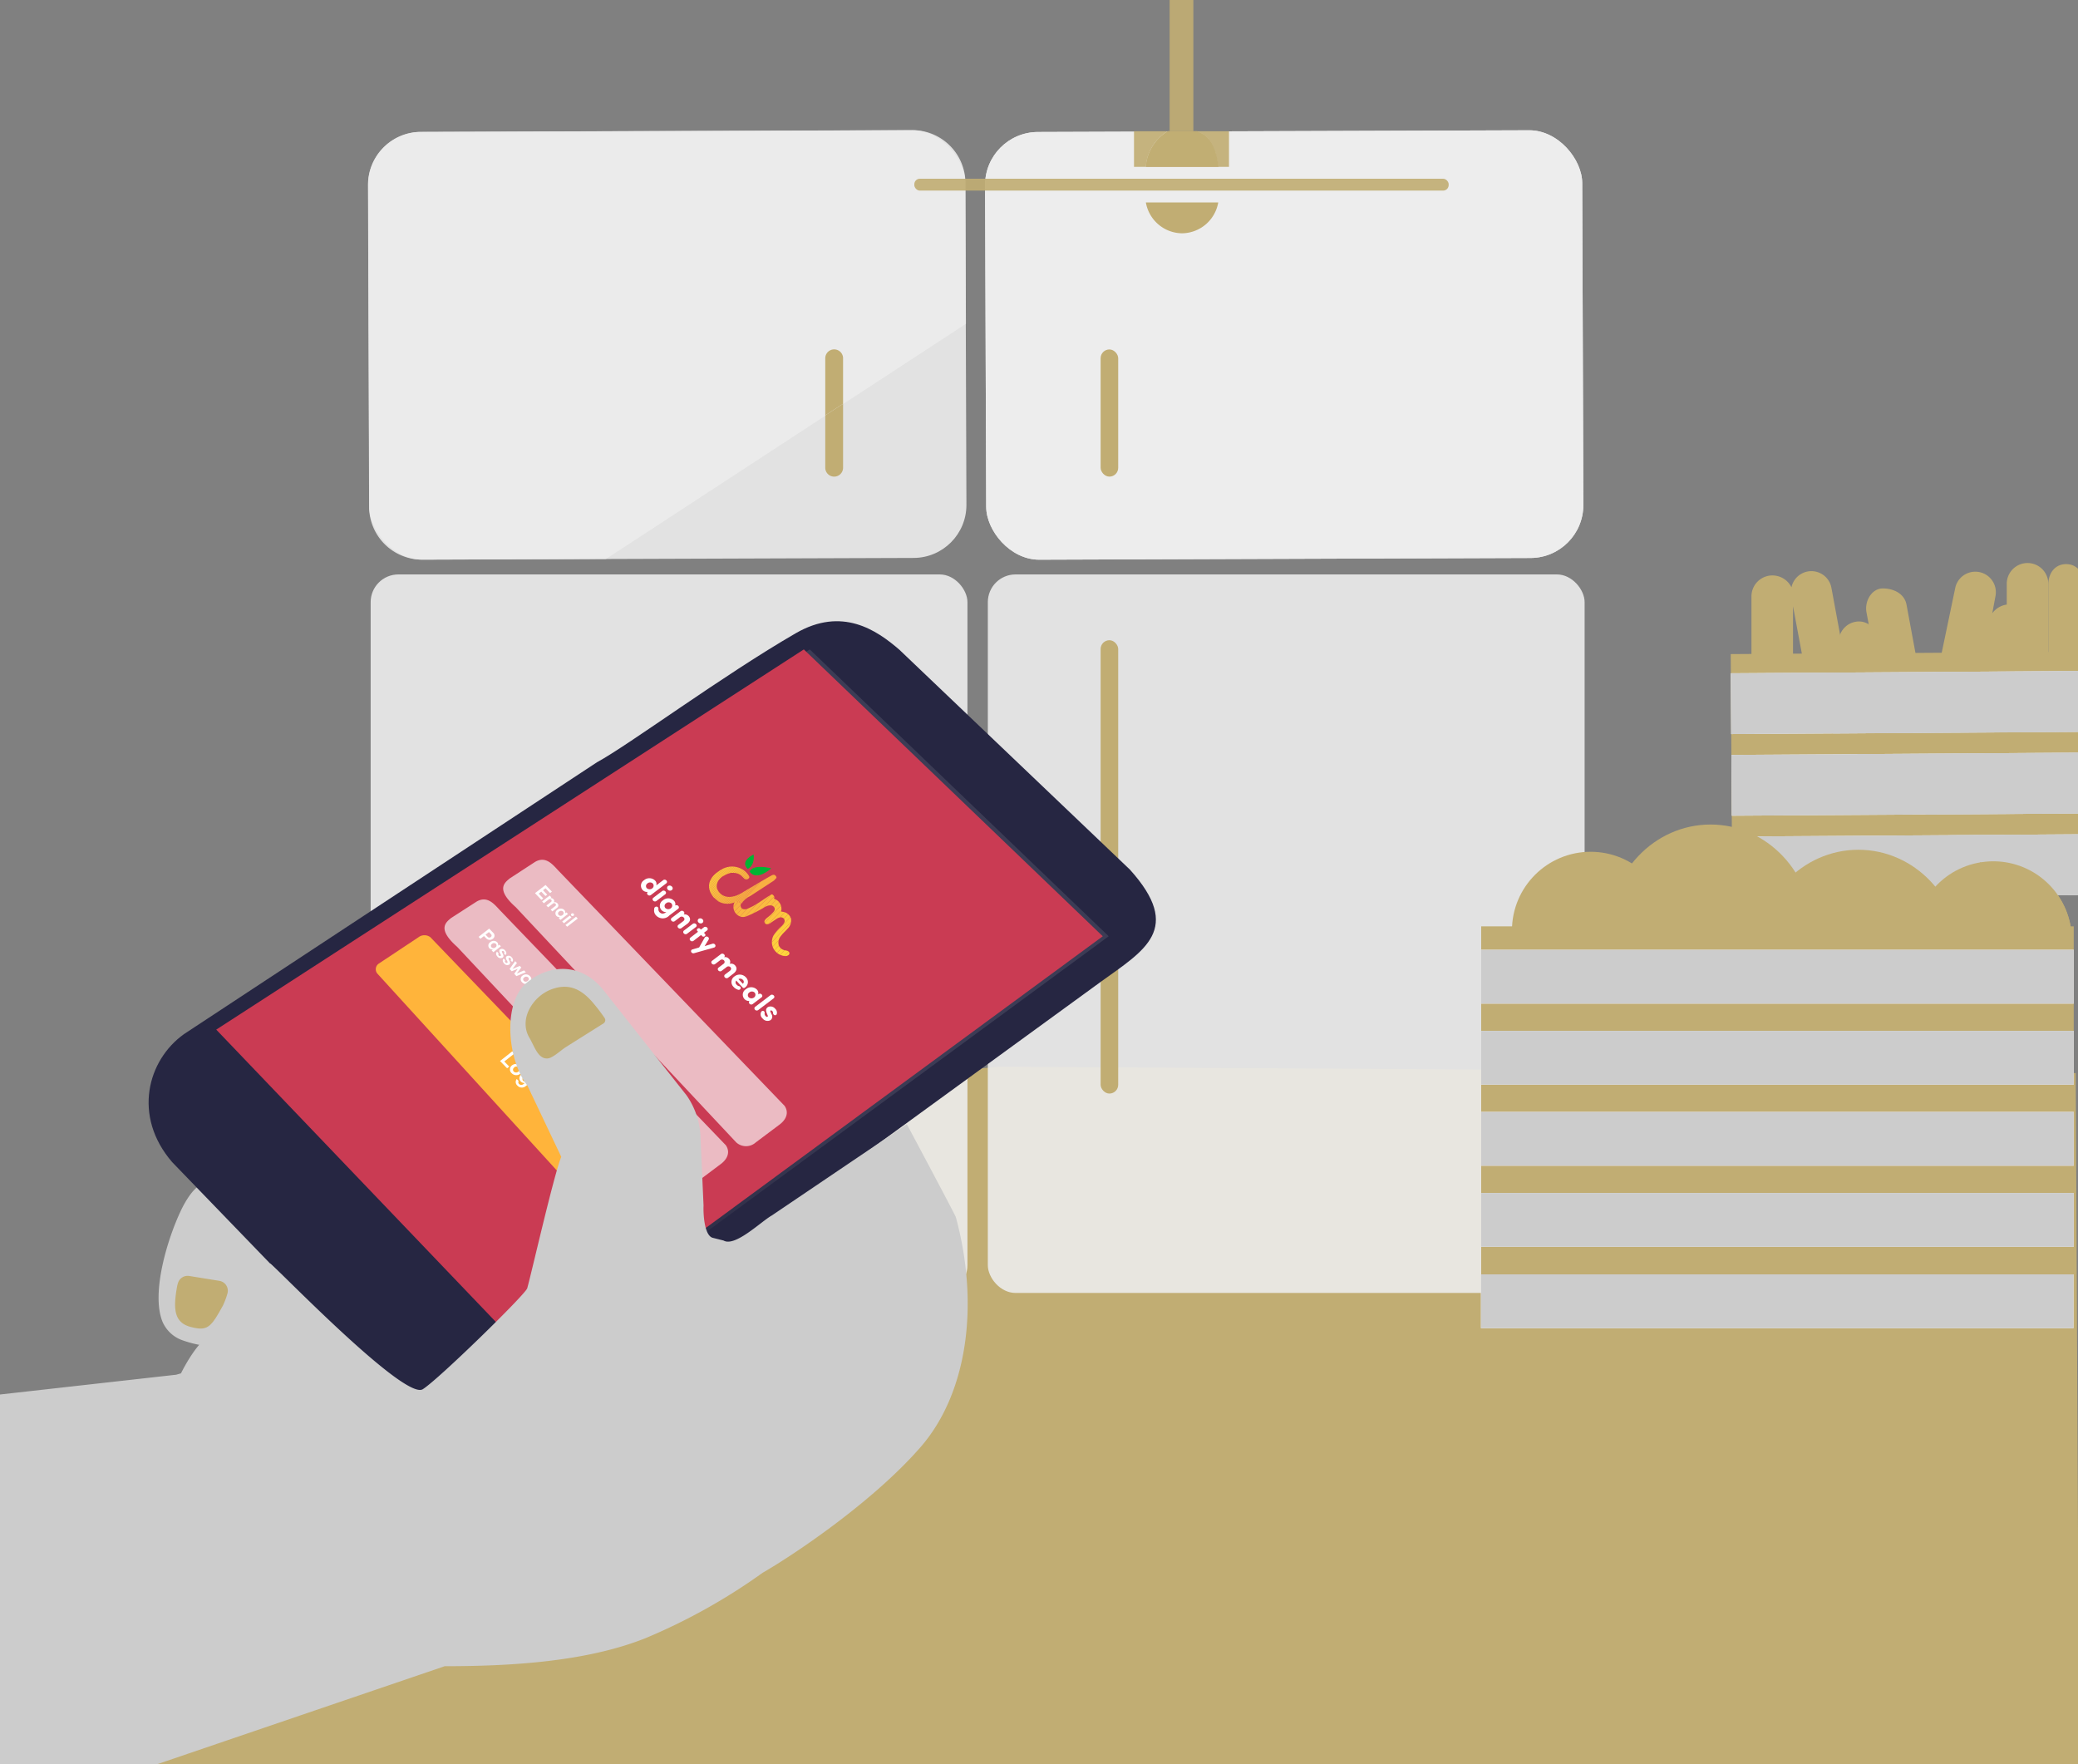 <svg id="Layer_1" data-name="Layer 1" xmlns="http://www.w3.org/2000/svg" xmlns:xlink="http://www.w3.org/1999/xlink" viewBox="0 0 350 297.1"><rect x="0" y="0" width="350" height="297.1" fill="#808080" stroke="none"/><defs><style>.cls-1{fill:none;}.cls-118,.cls-2{fill:#c1ad73;}.cls-3{fill:#ececec;}.cls-118,.cls-3,.cls-4{opacity:0.9;}.cls-125,.cls-4,.cls-6{fill:#fff;}.cls-5{fill:#ccc;}.cls-117,.cls-121,.cls-6{isolation:isolate;}.cls-7{fill:#00b533;}.cls-8{clip-path:url(#clip-path);}.cls-9{fill:#f8af42;}.cls-10{fill:#f8b042;}.cls-11{fill:#f8b142;}.cls-12{fill:#f8b242;}.cls-13{fill:#f9b341;}.cls-14{fill:#f9b441;}.cls-15{fill:#f9b541;}.cls-16{fill:#f9b641;}.cls-17{fill:#f9b741;}.cls-18{fill:#f9b841;}.cls-19{fill:#f9b941;}.cls-20{fill:#faba40;}.cls-21{fill:#fabb40;}.cls-22{fill:#fabc40;}.cls-23{fill:#fabd40;}.cls-24{fill:#fabe40;}.cls-25{fill:#fabf40;}.cls-26{fill:#fac040;}.cls-27{fill:#fbc13f;}.cls-28{fill:#fbc23f;}.cls-29{fill:#fbc33f;}.cls-30{fill:#fbc53f;}.cls-31{fill:#fbc63f;}.cls-32{fill:#fbc73f;}.cls-33{fill:#fcc83e;}.cls-34{fill:#fcc93e;}.cls-35{fill:#fcca3e;}.cls-36{fill:#fccb3e;}.cls-37{fill:#fccc3e;}.cls-38{fill:#fccd3e;}.cls-39{fill:#fcce3e;}.cls-40{fill:#fdcf3d;}.cls-41{fill:#fdd03d;}.cls-42{fill:#fdd13d;}.cls-43{fill:#fdd23d;}.cls-44{fill:#fdd33d;}.cls-45{fill:#fdd43d;}.cls-46{fill:#fdd53d;}.cls-47{fill:#fed63c;}.cls-48{fill:#fed73c;}.cls-49{fill:#fed83c;}.cls-50{clip-path:url(#clip-path-2);}.cls-51{fill:#f8ab17;}.cls-52{fill:#f8ac17;}.cls-53{fill:#f8ad17;}.cls-54{fill:#f8ae17;}.cls-55{fill:#f8af18;}.cls-56{fill:#f8b018;}.cls-57{fill:#f8b118;}.cls-58{fill:#f8b218;}.cls-59{fill:#f8b318;}.cls-60{fill:#f8b418;}.cls-61{fill:#f8b519;}.cls-62{fill:#f8b619;}.cls-63{fill:#f8b719;}.cls-64{fill:#f8b819;}.cls-65{fill:#f8b919;}.cls-66{fill:#f8ba19;}.cls-67{fill:#f8bb1a;}.cls-68{fill:#f8bc1a;}.cls-69{fill:#f8bd1a;}.cls-70{fill:#f8be1a;}.cls-71{fill:#f8bf1a;}.cls-72{fill:#f8c01a;}.cls-73{fill:#f8c11a;}.cls-74{fill:#f8c21b;}.cls-75{fill:#f8c31b;}.cls-76{fill:#f8c41b;}.cls-77{fill:#f8c51b;}.cls-78{fill:#f8c61b;}.cls-79{fill:#f8c71b;}.cls-80{fill:#f8c81c;}.cls-81{fill:#f8c91c;}.cls-82{fill:#f8ca1c;}.cls-83{fill:#f9cc1c;}.cls-84{fill:#f9cd1c;}.cls-85{fill:#f9ce1c;}.cls-86{fill:#f9cf1d;}.cls-87{fill:#f9d01d;}.cls-88{fill:#f9d11d;}.cls-89{fill:#f9d21d;}.cls-90{fill:#f9d31d;}.cls-91{fill:#f9d41d;}.cls-92{fill:#f9d51e;}.cls-93{fill:#f9d61e;}.cls-94{fill:#f9d71e;}.cls-95{fill:#f9d81e;}.cls-96{fill:#f9d91e;}.cls-97{fill:#f9da1e;}.cls-98{fill:#f9db1e;}.cls-99{fill:#f9dc1f;}.cls-100{fill:#f9dd1f;}.cls-101{fill:#f9de1f;}.cls-102{fill:#f9df1f;}.cls-103{fill:#f9e01f;}.cls-104{fill:#f9e11f;}.cls-105{fill:#f9e220;}.cls-106{fill:#f9e320;}.cls-107{fill:#f9e420;}.cls-108{fill:#f9e520;}.cls-109{fill:#f9e620;}.cls-110{fill:#f9e720;}.cls-111{fill:#f9e821;}.cls-112{fill:#f9e921;}.cls-113{fill:#f9ea21;}.cls-114{fill:#f9eb21;}.cls-115{clip-path:url(#clip-path-3);}.cls-116{fill:#fed93c;}.cls-117{opacity:0.1;fill:url(#linear-gradient);}.cls-119{fill:#d8cbad;}.cls-120{fill:#262642;}.cls-121{opacity:0.1;fill:url(#linear-gradient-2);}.cls-122{fill:#ca3b53;}.cls-123{fill:#ebbbc3;}.cls-124{fill:#ffb43b;}.cls-126{clip-path:url(#clip-path-4);}.cls-127{clip-path:url(#clip-path-5);}.cls-128{clip-path:url(#clip-path-6);}</style><clipPath id="clip-path"><path class="cls-1" d="M123.86,151.75a.13.13,0,0,1,.2-.08l.57.24c.19.08.24.12.22.23a3.54,3.54,0,0,1,1.55-1.36l4.22-2.75a.4.4,0,0,0,.05-.61c-.23-.28-.4-.21-.63-.13s-4.8,2.81-4.8,2.81-2.66,1.93-4.18,0a2.63,2.63,0,0,1-.32-.65,1.9,1.9,0,0,1,0-.63,2.14,2.14,0,0,1,1.07-1.38,4.21,4.21,0,0,1,1.28-.54,2.35,2.35,0,0,1,.42,0,2.1,2.1,0,0,1,1.28.4,6.35,6.35,0,0,1,.5.49.5.5,0,0,0,.61.17.42.42,0,0,0,.31-.33c0-.27-.52-.82-.64-.93a3.43,3.43,0,0,0-4.05-.36c-.2.11-3.84,2-1.05,5a3.12,3.12,0,0,0,3.38.47Z"/></clipPath><clipPath id="clip-path-2"><path class="cls-1" d="M124.8,152.63a.78.78,0,0,1,0-.2A.61.61,0,0,0,124.8,152.63Z"/></clipPath><clipPath id="clip-path-3"><path class="cls-1" d="M132.51,160l-.42-.08a1.33,1.33,0,0,1-.9-.75,1.68,1.68,0,0,1,.3-1.6c.33-.46.79-.83,1.16-1.26a1.93,1.93,0,0,0,.57-1.75,1.67,1.67,0,0,0-1.46-1.11c-.08,0-.17,0-.18-.1a1.79,1.79,0,0,0-1.21-2.1s0-.07.05-.17a.29.29,0,0,0,0-.15.79.79,0,0,0-.31-.38.18.18,0,0,0-.19,0c-.79.44-1.81,1.19-2.32,1.5a12.84,12.84,0,0,1-1.55.89,1.14,1.14,0,0,1-.89.09.61.61,0,0,1-.36-.67c0-.11.08-.24,0-.34a.34.34,0,0,0-.15-.1l-.57-.24a.23.23,0,0,0-.14,0,.2.2,0,0,0-.12.12,1.72,1.72,0,0,0,1.2,2.57,1.79,1.79,0,0,0,.63-.06,19.81,19.81,0,0,0,3.3-1.67c.45-.22,1.22-.43,1.53.15.16.31,0,.6-.24.83a5.42,5.42,0,0,1-.85.78c-.29.21-.91.72-.4,1.11a.39.39,0,0,0,.2.08,1.05,1.05,0,0,0,.72-.27c.29-.2.58-.41.88-.6a1.78,1.78,0,0,1,.61-.28.74.74,0,0,1,.64.16.64.64,0,0,1,.13.67,1.65,1.65,0,0,1-.41.58,7.06,7.06,0,0,0-1.45,1.68,2.4,2.4,0,0,0,0,2.14,2.43,2.43,0,0,0,1.83,1.27.9.9,0,0,0,.74-.17.4.4,0,0,0,.11-.43A.62.62,0,0,0,132.51,160Z"/></clipPath><linearGradient id="linear-gradient" x1="47.96" y1="206.69" x2="60.03" y2="206.69" gradientTransform="translate(259.65 148.9) rotate(88.94)" gradientUnits="userSpaceOnUse"><stop offset="0" stop-color="#c69c6d"/><stop offset="0.11" stop-color="#c0976a"/><stop offset="0.26" stop-color="#af8a61"/><stop offset="0.42" stop-color="#947451"/><stop offset="0.6" stop-color="#6d563c"/><stop offset="0.8" stop-color="#3c2f21"/><stop offset="1"/></linearGradient><linearGradient id="linear-gradient-2" x1="135.45" y1="149.37" x2="75.03" y2="192.91" gradientUnits="userSpaceOnUse"><stop offset="0" stop-color="#fff"/><stop offset="0.09" stop-color="#f9f9f9"/><stop offset="0.22" stop-color="#e8e8e8"/><stop offset="0.36" stop-color="#cdcdcd"/><stop offset="0.52" stop-color="#a6a6a6"/><stop offset="0.68" stop-color="#757575"/><stop offset="0.85" stop-color="#393939"/><stop offset="1"/></linearGradient><clipPath id="clip-path-4"><path class="cls-1" d="M123.86,151.85a.13.13,0,0,1,.2-.08l.57.24c.19.08.24.12.22.23a3.54,3.54,0,0,1,1.55-1.36l4.22-2.75a.4.4,0,0,0,.05-.61c-.23-.28-.4-.21-.63-.13s-4.8,2.81-4.8,2.81-2.66,1.93-4.18,0a2.63,2.63,0,0,1-.32-.65,1.9,1.9,0,0,1,0-.63,2.14,2.14,0,0,1,1.07-1.38,4.21,4.21,0,0,1,1.28-.54,2.35,2.35,0,0,1,.42,0,2.1,2.1,0,0,1,1.28.4,6.35,6.35,0,0,1,.5.49.5.5,0,0,0,.61.17.42.42,0,0,0,.31-.33c0-.27-.52-.82-.64-.93a3.43,3.43,0,0,0-4.05-.36c-.2.11-3.84,2-1.05,5a3.12,3.12,0,0,0,3.38.47Z"/></clipPath><clipPath id="clip-path-5"><path class="cls-1" d="M124.8,152.72a.78.78,0,0,1,0-.2A.61.61,0,0,0,124.8,152.72Z"/></clipPath><clipPath id="clip-path-6"><path class="cls-1" d="M132.51,160.1l-.42-.08a1.33,1.33,0,0,1-.9-.75,1.68,1.68,0,0,1,.3-1.6c.33-.46.79-.83,1.16-1.26a1.93,1.93,0,0,0,.57-1.75,1.67,1.67,0,0,0-1.46-1.11c-.08,0-.17,0-.18-.1a1.79,1.79,0,0,0-1.21-2.1s0-.07.05-.17a.29.29,0,0,0,0-.15.79.79,0,0,0-.31-.38.18.18,0,0,0-.19,0c-.79.44-1.81,1.19-2.32,1.5A12.84,12.84,0,0,1,126,153a1.14,1.14,0,0,1-.89.09.61.61,0,0,1-.36-.67c0-.11.08-.24,0-.34a.34.34,0,0,0-.15-.1l-.57-.24a.23.23,0,0,0-.14,0,.2.2,0,0,0-.12.12,1.72,1.72,0,0,0,1.2,2.57,1.79,1.79,0,0,0,.63-.06,19.81,19.81,0,0,0,3.3-1.67c.45-.22,1.22-.43,1.53.15.16.31,0,.6-.24.83a5.42,5.42,0,0,1-.85.78c-.29.21-.91.72-.4,1.11a.39.39,0,0,0,.2.08,1.05,1.05,0,0,0,.72-.27c.29-.2.58-.41.88-.6a1.78,1.78,0,0,1,.61-.28.74.74,0,0,1,.64.16.64.64,0,0,1,.13.67,1.65,1.65,0,0,1-.41.58,7.06,7.06,0,0,0-1.45,1.68,2.4,2.4,0,0,0,0,2.14,2.43,2.43,0,0,0,1.83,1.27.9.9,0,0,0,.74-.17.4.4,0,0,0,.11-.43A.62.62,0,0,0,132.51,160.1Z"/></clipPath></defs><title>DMArtboard 1 copy 5</title><polygon class="cls-2" points="168.35 179.64 349.62 180.72 350.21 301 -5.94 299.78 79.73 187.7 168.35 179.64"/><rect class="cls-3" x="62.43" y="96.74" width="100.52" height="121.01" rx="4.67" ry="4.67"/><path class="cls-2" d="M348,95c-1.89,0-3,1.54-3,3.43v27.94c0,1.89,1.11,3.43,3,3.43s3-1.54,3-3.43V98.44C351,96.55,349.89,95,348,95Z"/><path class="cls-2" d="M341.5,94.82a3.5,3.5,0,0,0-3.5,3.43v3.57a3.59,3.59,0,0,0-2.44,1.47l.56-3a3.46,3.46,0,0,0-6.77-1.4l-4.65,22.28-3.58-19.32c-.34-1.86-2.15-2.75-4-2.75h0c-1.86,0-3.09,2.14-2.75,4l5.09,27.47a3.42,3.42,0,0,0,6.77-.29l.07,0a3.44,3.44,0,0,0,3.54-1.45l-.62,3a3.44,3.44,0,0,0,2.66,4.06,3.58,3.58,0,0,0,4.19-2.66l1.93-8.63v1.57a3.5,3.5,0,0,0,7,0V98.25A3.5,3.5,0,0,0,341.5,94.82Z"/><path class="cls-2" d="M308.47,99a3.43,3.43,0,0,0-6.73-.09,3.58,3.58,0,0,0-3.21-2,3.53,3.53,0,0,0-3.53,3.43v27.94a3.5,3.5,0,0,0,7,0V102.1l4.78,25.64a3.44,3.44,0,0,0,6.77-1.25Z"/><rect class="cls-2" x="309.7" y="104.66" width="6.86" height="34.8" rx="3.43" ry="3.43"/><rect class="cls-2" x="291.63" y="109.98" width="59" height="40.07" transform="translate(643.1 257.94) rotate(179.63)"/><rect class="cls-4" x="291.56" y="113.21" width="59" height="10.24" transform="translate(642.87 234.57) rotate(179.63)"/><rect class="cls-4" x="291.64" y="126.95" width="59" height="10.24" transform="translate(643.14 262.06) rotate(179.63)"/><rect class="cls-4" x="291.73" y="140.7" width="59" height="10.24" transform="translate(643.4 289.56) rotate(179.63)"/><rect class="cls-5" x="291.56" y="113.21" width="59" height="10.24" transform="translate(642.87 234.57) rotate(179.63)"/><rect class="cls-5" x="291.64" y="126.95" width="59" height="10.24" transform="translate(643.14 262.06) rotate(179.63)"/><rect class="cls-5" x="291.73" y="140.7" width="59" height="10.24" transform="translate(643.4 289.56) rotate(179.63)"/><rect class="cls-3" x="62.11" y="22.07" width="100.58" height="72.03" rx="8.92" ry="8.92" transform="translate(-0.21 0.4) rotate(-0.2)"/><rect class="cls-4" x="166.02" y="22.07" width="100.58" height="72.03" rx="8.92" ry="8.92" transform="translate(-0.21 0.77) rotate(-0.2)"/><rect class="cls-3" x="166.02" y="22.07" width="100.58" height="72.03" rx="8.92" ry="8.92" transform="translate(-0.21 0.77) rotate(-0.2)"/><rect class="cls-2" x="185.38" y="58.85" width="2.96" height="21.42" rx="1.48" ry="1.48"/><rect class="cls-3" x="166.38" y="96.74" width="100.52" height="121.01" rx="4.67" ry="4.67"/><rect class="cls-2" x="185.38" y="107.82" width="2.96" height="76.35" rx="1.48" ry="1.48"/><circle class="cls-2" cx="303.88" cy="160.33" r="13.26"/><circle class="cls-2" cx="335.71" cy="158.32" r="13.26"/><ellipse class="cls-2" cx="288.11" cy="156.94" rx="17.18" ry="18.08"/><ellipse class="cls-2" cx="313.01" cy="161.19" rx="17.18" ry="18.08"/><circle class="cls-2" cx="267.92" cy="156.71" r="13.26"/><ellipse class="cls-6" cx="53.99" cy="206.69" rx="5.57" ry="6.04" transform="translate(-153.66 256.86) rotate(-88.94)"/><path class="cls-7" d="M125.94,146.23s1.19-.4,1-2.42C126.91,143.81,124.55,144.93,125.94,146.23Z"/><path class="cls-7" d="M126.27,146.72c1.21,1.66,3.63-.58,3.63-.58-3-.71-3.57.34-3.64.53Z"/><g class="cls-8"><polygon class="cls-9" points="123.28 153.66 129.79 146.54 130.97 147.55 124.33 154.56 123.28 153.66"/><polygon class="cls-9" points="123.13 153.54 129.65 146.42 129.79 146.54 123.28 153.66 123.13 153.54"/><polygon class="cls-10" points="122.99 153.41 129.5 146.29 129.65 146.42 123.13 153.54 122.99 153.41"/><polygon class="cls-11" points="122.84 153.29 129.35 146.17 129.5 146.29 122.99 153.41 122.84 153.29"/><polygon class="cls-12" points="122.69 153.16 129.21 146.04 129.35 146.17 122.84 153.29 122.69 153.16"/><polygon class="cls-13" points="122.55 153.04 129.06 145.92 129.21 146.04 122.69 153.16 122.55 153.04"/><polygon class="cls-14" points="122.4 152.91 128.92 145.79 129.06 145.92 122.55 153.04 122.4 152.91"/><polygon class="cls-15" points="122.26 152.79 128.77 145.67 128.92 145.79 122.4 152.91 122.26 152.79"/><polygon class="cls-16" points="122.11 152.66 128.63 145.54 128.77 145.67 122.26 152.79 122.11 152.66"/><polygon class="cls-17" points="121.96 152.54 128.48 145.42 128.63 145.54 122.11 152.66 121.96 152.54"/><polygon class="cls-18" points="121.82 152.41 128.33 145.29 128.48 145.42 121.96 152.54 121.82 152.41"/><polygon class="cls-19" points="121.67 152.28 128.19 145.17 128.33 145.29 121.82 152.41 121.67 152.28"/><polygon class="cls-20" points="121.53 152.16 128.04 145.04 128.19 145.17 121.67 152.28 121.53 152.16"/><polygon class="cls-21" points="121.38 152.03 127.89 144.92 128.04 145.04 121.53 152.16 121.38 152.03"/><polygon class="cls-22" points="121.23 151.91 127.75 144.79 127.89 144.92 121.38 152.03 121.23 151.91"/><polygon class="cls-23" points="121.09 151.78 127.6 144.67 127.75 144.79 121.23 151.91 121.09 151.78"/><polygon class="cls-24" points="120.94 151.66 127.46 144.54 127.6 144.67 121.09 151.78 120.94 151.66"/><polygon class="cls-25" points="120.8 151.53 127.31 144.41 127.46 144.54 120.94 151.66 120.8 151.53"/><polygon class="cls-26" points="120.65 151.41 127.17 144.29 127.31 144.41 120.8 151.53 120.65 151.41"/><polygon class="cls-27" points="120.5 151.28 127.02 144.16 127.17 144.29 120.65 151.41 120.5 151.28"/><polygon class="cls-28" points="120.36 151.16 126.87 144.04 127.02 144.16 120.5 151.28 120.36 151.16"/><polygon class="cls-29" points="120.21 151.03 126.73 143.91 126.87 144.04 120.36 151.16 120.21 151.03"/><polygon class="cls-30" points="120.07 150.91 126.58 143.79 126.73 143.91 120.21 151.03 120.07 150.91"/><polygon class="cls-31" points="119.92 150.78 126.44 143.66 126.58 143.79 120.07 150.91 119.92 150.78"/><polygon class="cls-32" points="119.77 150.66 126.29 143.54 126.44 143.66 119.92 150.78 119.77 150.66"/><polygon class="cls-33" points="119.63 150.53 126.14 143.41 126.29 143.54 119.77 150.66 119.63 150.53"/><polygon class="cls-34" points="119.48 150.41 126 143.29 126.14 143.41 119.63 150.53 119.48 150.41"/><polygon class="cls-35" points="119.34 150.28 125.85 143.16 126 143.29 119.48 150.41 119.34 150.28"/><polygon class="cls-36" points="119.19 150.16 125.7 143.04 125.85 143.16 119.34 150.28 119.19 150.16"/><polygon class="cls-37" points="119.04 150.03 125.56 142.91 125.7 143.04 119.19 150.16 119.04 150.03"/><polygon class="cls-38" points="118.9 149.91 125.41 142.79 125.56 142.91 119.04 150.03 118.9 149.91"/><polygon class="cls-39" points="118.75 149.78 125.27 142.66 125.41 142.79 118.9 149.91 118.75 149.78"/><polygon class="cls-40" points="118.61 149.65 125.12 142.54 125.27 142.66 118.75 149.78 118.61 149.65"/><polygon class="cls-41" points="118.46 149.53 124.97 142.41 125.12 142.54 118.61 149.65 118.46 149.53"/><polygon class="cls-42" points="118.31 149.4 124.83 142.28 124.97 142.41 118.46 149.53 118.31 149.4"/><polygon class="cls-43" points="118.17 149.28 124.68 142.16 124.83 142.28 118.31 149.4 118.17 149.28"/><polygon class="cls-44" points="118.02 149.15 124.54 142.03 124.68 142.16 118.17 149.28 118.02 149.15"/><polygon class="cls-45" points="117.88 149.03 124.39 141.91 124.54 142.03 118.02 149.15 117.88 149.03"/><polygon class="cls-46" points="117.73 148.9 124.25 141.78 124.39 141.91 117.88 149.03 117.73 148.9"/><polygon class="cls-47" points="117.58 148.78 124.1 141.66 124.25 141.78 117.73 148.9 117.58 148.78"/><polygon class="cls-48" points="117.44 148.65 119.65 145.86 123.84 141.43 124.1 141.66 117.58 148.78 117.44 148.65"/><polygon class="cls-49" points="119.65 145.86 117.44 148.65 117.19 148.44 119.65 145.86"/></g><g class="cls-50"><path class="cls-51" d="M124.7,152.35l-.1.1Z"/><polygon class="cls-51" points="124.78 152.43 124.69 152.53 124.69 152.53 124.78 152.43 124.78 152.43"/><polygon class="cls-52" points="124.78 152.43 124.69 152.53 124.69 152.53 124.78 152.43 124.78 152.43"/><polygon class="cls-53" points="124.79 152.43 124.69 152.53 124.69 152.53 124.78 152.43 124.79 152.43"/><polygon class="cls-54" points="124.79 152.43 124.69 152.53 124.69 152.53 124.79 152.43 124.79 152.43"/><polygon class="cls-55" points="124.79 152.43 124.69 152.53 124.69 152.53 124.79 152.43 124.79 152.43"/><polygon class="cls-56" points="124.79 152.44 124.7 152.53 124.69 152.53 124.79 152.43 124.79 152.44"/><polygon class="cls-57" points="124.79 152.44 124.7 152.54 124.7 152.53 124.79 152.44 124.79 152.44"/><polygon class="cls-58" points="124.8 152.44 124.7 152.54 124.7 152.54 124.79 152.44 124.8 152.44"/><polygon class="cls-59" points="124.8 152.44 124.7 152.54 124.7 152.54 124.8 152.44 124.8 152.44"/><polygon class="cls-60" points="124.8 152.44 124.7 152.54 124.7 152.54 124.8 152.44 124.8 152.44"/><polygon class="cls-61" points="124.8 152.44 124.71 152.54 124.7 152.54 124.8 152.44 124.8 152.44"/><polygon class="cls-62" points="124.8 152.44 124.71 152.54 124.71 152.54 124.8 152.44 124.8 152.44"/><polygon class="cls-63" points="124.8 152.45 124.71 152.55 124.71 152.54 124.8 152.44 124.8 152.45"/><polygon class="cls-64" points="124.81 152.45 124.71 152.55 124.71 152.55 124.8 152.45 124.81 152.45"/><polygon class="cls-65" points="124.81 152.45 124.71 152.55 124.71 152.55 124.81 152.45 124.81 152.45"/><polygon class="cls-66" points="124.81 152.45 124.72 152.55 124.71 152.55 124.81 152.45 124.81 152.45"/><polygon class="cls-67" points="124.81 152.45 124.72 152.55 124.72 152.55 124.81 152.45 124.81 152.45"/><polygon class="cls-68" points="124.81 152.45 124.72 152.55 124.72 152.55 124.81 152.45 124.81 152.45"/><polygon class="cls-69" points="124.81 152.46 124.72 152.56 124.72 152.55 124.81 152.45 124.81 152.46"/><polygon class="cls-70" points="124.82 152.46 124.72 152.56 124.72 152.56 124.81 152.46 124.82 152.46"/><polygon class="cls-71" points="124.82 152.46 124.72 152.56 124.72 152.56 124.82 152.46 124.82 152.46"/><polygon class="cls-72" points="124.82 152.46 124.72 152.56 124.72 152.56 124.82 152.46 124.82 152.46"/><polygon class="cls-73" points="124.82 152.46 124.73 152.56 124.72 152.56 124.82 152.46 124.82 152.46"/><polygon class="cls-74" points="124.82 152.46 124.73 152.56 124.73 152.56 124.82 152.46 124.82 152.46"/><polygon class="cls-75" points="124.83 152.46 124.73 152.56 124.73 152.56 124.82 152.46 124.83 152.46"/><polygon class="cls-76" points="124.83 152.47 124.73 152.57 124.73 152.56 124.83 152.46 124.83 152.47"/><polygon class="cls-77" points="124.83 152.47 124.73 152.57 124.73 152.57 124.83 152.47 124.83 152.47"/><polygon class="cls-78" points="124.83 152.47 124.74 152.57 124.73 152.57 124.83 152.47 124.83 152.47"/><polygon class="cls-79" points="124.83 152.47 124.74 152.57 124.74 152.57 124.83 152.47 124.83 152.47"/><polygon class="cls-80" points="124.83 152.47 124.74 152.57 124.74 152.57 124.83 152.47 124.83 152.47"/><polygon class="cls-81" points="124.84 152.47 124.74 152.57 124.74 152.57 124.83 152.47 124.84 152.47"/><polygon class="cls-82" points="124.84 152.47 124.74 152.58 124.74 152.57 124.84 152.47 124.84 152.47"/><polygon class="cls-83" points="124.84 152.48 124.75 152.58 124.74 152.58 124.84 152.47 124.84 152.48"/><polygon class="cls-84" points="124.84 152.48 124.75 152.58 124.75 152.58 124.84 152.48 124.84 152.48"/><polygon class="cls-85" points="124.84 152.48 124.75 152.58 124.75 152.58 124.84 152.48 124.84 152.48"/><polygon class="cls-86" points="124.85 152.48 124.75 152.58 124.75 152.58 124.84 152.48 124.85 152.48"/><polygon class="cls-87" points="124.85 152.48 124.75 152.58 124.75 152.58 124.85 152.48 124.85 152.48"/><polygon class="cls-88" points="124.85 152.48 124.75 152.59 124.75 152.58 124.85 152.48 124.85 152.48"/><polygon class="cls-89" points="124.85 152.49 124.76 152.59 124.75 152.59 124.85 152.48 124.85 152.49"/><polygon class="cls-90" points="124.85 152.49 124.76 152.59 124.76 152.59 124.85 152.49 124.85 152.49"/><polygon class="cls-91" points="124.86 152.49 124.76 152.59 124.76 152.59 124.85 152.49 124.86 152.49"/><polygon class="cls-92" points="124.86 152.49 124.76 152.59 124.76 152.59 124.86 152.49 124.86 152.49"/><polygon class="cls-93" points="124.86 152.49 124.76 152.59 124.76 152.59 124.86 152.49 124.86 152.49"/><polygon class="cls-94" points="124.86 152.49 124.77 152.59 124.76 152.59 124.86 152.49 124.86 152.49"/><polygon class="cls-95" points="124.86 152.5 124.77 152.6 124.77 152.59 124.86 152.49 124.86 152.5"/><polygon class="cls-96" points="124.86 152.5 124.77 152.6 124.77 152.6 124.86 152.5 124.86 152.5"/><polygon class="cls-97" points="124.87 152.5 124.77 152.6 124.77 152.6 124.86 152.5 124.87 152.5"/><polygon class="cls-98" points="124.87 152.5 124.77 152.6 124.77 152.6 124.87 152.5 124.87 152.5"/><polygon class="cls-99" points="124.87 152.5 124.77 152.6 124.77 152.6 124.87 152.5 124.87 152.5"/><polygon class="cls-100" points="124.87 152.5 124.78 152.6 124.77 152.6 124.87 152.5 124.87 152.5"/><polygon class="cls-101" points="124.87 152.5 124.78 152.6 124.78 152.6 124.87 152.5 124.87 152.5"/><polygon class="cls-102" points="124.88 152.51 124.78 152.61 124.78 152.6 124.87 152.5 124.88 152.51"/><polygon class="cls-103" points="124.88 152.51 124.78 152.61 124.78 152.61 124.88 152.51 124.88 152.51"/><polygon class="cls-104" points="124.88 152.51 124.78 152.61 124.78 152.61 124.88 152.51 124.88 152.51"/><polygon class="cls-105" points="124.88 152.51 124.78 152.61 124.78 152.61 124.88 152.51 124.88 152.51"/><polygon class="cls-106" points="124.88 152.51 124.79 152.61 124.78 152.61 124.88 152.51 124.88 152.51"/><polygon class="cls-107" points="124.88 152.51 124.79 152.61 124.79 152.61 124.88 152.51 124.88 152.51"/><polygon class="cls-108" points="124.89 152.51 124.79 152.62 124.79 152.61 124.88 152.51 124.89 152.51"/><polygon class="cls-109" points="124.89 152.52 124.79 152.62 124.79 152.62 124.89 152.51 124.89 152.52"/><polygon class="cls-110" points="124.89 152.52 124.79 152.62 124.79 152.62 124.89 152.52 124.89 152.52"/><polygon class="cls-111" points="124.89 152.52 124.8 152.62 124.79 152.62 124.89 152.52 124.89 152.52"/><polygon class="cls-112" points="124.89 152.52 124.8 152.62 124.8 152.62 124.89 152.52 124.89 152.52"/><polygon class="cls-113" points="124.89 152.52 124.8 152.62 124.8 152.62 124.89 152.52 124.89 152.52"/><polygon class="cls-114" points="124.9 152.53 124.8 152.63 124.8 152.62 124.89 152.52 124.9 152.53"/><path class="cls-114" d="M124.6,152.45l.1-.1Z"/></g><g class="cls-115"><polygon class="cls-9" points="127.25 147.84 122.27 153.09 122.27 153.09 127.25 147.84 127.25 147.84"/><polygon class="cls-9" points="127.88 148.08 122.48 153.78 122.01 153.37 127.41 147.67 127.88 148.08"/><polygon class="cls-10" points="128.36 148.49 122.96 154.18 122.48 153.78 127.88 148.08 128.36 148.49"/><polygon class="cls-11" points="128.36 148.49 122.96 154.18 122.96 154.18 128.36 148.49 128.36 148.49"/><polygon class="cls-12" points="128.36 148.49 122.96 154.18 122.96 154.18 128.36 148.49 128.36 148.49"/><polygon class="cls-13" points="128.83 148.9 123.44 154.59 122.96 154.18 128.36 148.49 128.83 148.9"/><polygon class="cls-14" points="128.83 148.9 123.44 154.59 123.44 154.59 128.83 148.9 128.83 148.9"/><polygon class="cls-15" points="129.31 149.31 123.91 155 123.44 154.59 128.83 148.9 129.31 149.31"/><polygon class="cls-16" points="129.31 149.31 123.91 155 123.91 155 129.31 149.31 129.31 149.31"/><polygon class="cls-17" points="129.78 149.71 124.39 155.41 123.91 155 129.31 149.31 129.78 149.71"/><polygon class="cls-18" points="129.78 149.71 124.39 155.41 124.39 155.41 129.78 149.71 129.78 149.71"/><polygon class="cls-19" points="130.26 150.12 124.86 155.82 124.39 155.41 129.78 149.71 130.26 150.12"/><polygon class="cls-20" points="130.26 150.12 124.86 155.82 124.86 155.82 130.26 150.12 130.26 150.12"/><polygon class="cls-21" points="130.73 150.53 125.34 156.22 124.86 155.82 130.26 150.12 130.73 150.53"/><polygon class="cls-22" points="130.73 150.53 125.34 156.22 125.34 156.22 130.73 150.53 130.73 150.53"/><polygon class="cls-23" points="130.73 150.53 125.34 156.22 125.34 156.22 130.73 150.53 130.73 150.53"/><polygon class="cls-24" points="131.21 150.94 125.81 156.63 125.34 156.22 130.73 150.53 131.21 150.94"/><polygon class="cls-25" points="131.21 150.94 125.81 156.63 125.81 156.63 131.21 150.94 131.21 150.94"/><polygon class="cls-26" points="131.68 151.34 126.29 157.04 125.81 156.63 131.21 150.94 131.68 151.34"/><polygon class="cls-27" points="132.16 151.75 126.76 157.45 126.29 157.04 131.68 151.34 132.16 151.75"/><polygon class="cls-28" points="132.16 151.75 126.76 157.45 126.76 157.45 132.16 151.75 132.16 151.75"/><polygon class="cls-29" points="132.63 152.16 127.24 157.85 126.76 157.45 132.16 151.75 132.63 152.16"/><polygon class="cls-30" points="132.63 152.16 127.24 157.85 127.24 157.85 132.63 152.16 132.63 152.16"/><polygon class="cls-31" points="133.11 152.57 127.71 158.26 127.24 157.85 132.63 152.16 133.11 152.57"/><polygon class="cls-32" points="133.11 152.57 127.71 158.26 127.71 158.26 133.11 152.57 133.11 152.57"/><polygon class="cls-33" points="133.11 152.57 127.71 158.26 127.71 158.26 133.11 152.57 133.11 152.57"/><polygon class="cls-34" points="133.59 152.98 128.19 158.67 127.71 158.26 133.11 152.57 133.59 152.98"/><polygon class="cls-35" points="133.59 152.98 128.19 158.67 128.19 158.67 133.59 152.98 133.59 152.98"/><polygon class="cls-36" points="134.06 153.38 128.66 159.08 128.19 158.67 133.59 152.98 134.06 153.38"/><polygon class="cls-37" points="134.06 153.38 128.66 159.08 128.66 159.08 134.06 153.38 134.06 153.38"/><polygon class="cls-38" points="134.54 153.79 129.14 159.49 128.66 159.08 134.06 153.38 134.54 153.79"/><polygon class="cls-39" points="134.54 153.79 129.14 159.49 129.14 159.49 134.54 153.79 134.54 153.79"/><polygon class="cls-40" points="135.01 154.2 129.62 159.9 129.14 159.49 134.54 153.79 135.01 154.2"/><polygon class="cls-41" points="135.49 154.61 130.09 160.3 129.62 159.9 135.01 154.2 135.49 154.61"/><polygon class="cls-42" points="135.49 154.61 130.09 160.3 130.09 160.3 135.49 154.61 135.49 154.61"/><polygon class="cls-43" points="135.49 154.61 130.09 160.3 130.09 160.3 135.49 154.61 135.49 154.61"/><polygon class="cls-44" points="135.96 155.01 130.57 160.71 130.09 160.3 135.49 154.61 135.96 155.01"/><polygon class="cls-45" points="135.96 155.01 130.57 160.71 130.57 160.71 135.96 155.01 135.96 155.01"/><polygon class="cls-46" points="136.44 155.42 131.04 161.12 130.57 160.71 135.96 155.01 136.44 155.42"/><polygon class="cls-47" points="136.44 155.42 131.04 161.12 131.04 161.12 136.44 155.42 136.44 155.42"/><polygon class="cls-48" points="136.91 155.83 131.52 161.53 131.04 161.12 136.44 155.42 136.91 155.83"/><polygon class="cls-49" points="136.91 155.83 131.52 161.53 131.52 161.53 136.91 155.83 136.91 155.83"/><polygon class="cls-116" points="137.39 156.24 131.99 161.93 131.52 161.53 136.91 155.83 137.39 156.24"/><polygon class="cls-116" points="132.25 161.66 137.23 156.41 137.23 156.41 132.25 161.66 132.25 161.66"/></g><rect class="cls-2" x="249.48" y="156.01" width="99.8" height="67.79"/><rect class="cls-6" x="249.48" y="159.96" width="99.8" height="9.06"/><rect class="cls-6" x="249.48" y="173.61" width="99.8" height="9.06"/><rect class="cls-6" x="249.48" y="187.26" width="99.8" height="9.06"/><rect class="cls-6" x="249.48" y="200.91" width="99.8" height="9.06"/><rect class="cls-6" x="249.44" y="214.62" width="99.8" height="9.06"/><rect class="cls-5" x="249.48" y="159.96" width="99.8" height="9.06"/><rect class="cls-5" x="249.48" y="173.61" width="99.8" height="9.06"/><rect class="cls-5" x="249.48" y="187.26" width="99.8" height="9.06"/><rect class="cls-5" x="249.48" y="200.91" width="99.8" height="9.06"/><rect class="cls-5" x="249.44" y="214.62" width="99.8" height="9.06"/><polygon class="cls-5" points="308.76 123.53 350.58 123.26 350.52 113.02 297.1 113.36 308.76 123.53"/><polygon class="cls-5" points="324.42 137.18 350.67 137 350.61 126.76 312.75 127.01 324.42 137.18"/><polygon class="cls-5" points="340.06 150.82 350.76 150.75 350.7 140.51 328.4 140.65 340.06 150.82"/><path class="cls-2" d="M348.94,158.77c0-.15,0-.3,0-.45a13.19,13.19,0,0,0-15.49-13.06Z"/><ellipse class="cls-117" cx="53.99" cy="206.69" rx="5.57" ry="6.04" transform="translate(-153.66 256.86) rotate(-88.94)"/><path class="cls-3" d="M71.16,94.25l30.91-.11,60.62-39.61-.08-23.72a8.92,8.92,0,0,0-9-8.89l-82.74.29a8.92,8.92,0,0,0-8.89,9l.19,54.19A8.92,8.92,0,0,0,71.16,94.25Z"/><path class="cls-2" d="M142,68V60.34a1.5,1.5,0,0,0-3,0v9.61Z"/><path class="cls-2" d="M140.5,80.27a1.5,1.5,0,0,0,1.5-1.48V68l-3,1.95v8.85A1.5,1.5,0,0,0,140.5,80.27Z"/><path class="cls-2" d="M199.07,39.29a6.26,6.26,0,0,0,6.12-5.2H193A6.26,6.26,0,0,0,199.07,39.29Z"/><path class="cls-118" d="M201,22.31V-8.9h-4V22.37c-.11.05-.22-.27-.33-.27h4.94C201.41,22.1,201.23,22.38,201,22.31Z"/><rect class="cls-118" x="154" y="30.1" width="90" height="2" rx="0.93" ry="0.93"/><path class="cls-118" d="M205.19,28.1H207v-6h-5.39C204.08,23.1,204.79,25.1,205.19,28.1Z"/><path class="cls-118" d="M196.67,22.1H191v6h2A7.65,7.65,0,0,1,196.67,22.1Z"/><path class="cls-118" d="M193,28.1h12.23c-.4-3-1.11-5-3.58-6h-4.94A7.65,7.65,0,0,0,193,28.1Z"/><path class="cls-118" d="M193,28.1h12.23c-.4-3-1.11-5-3.58-6h-4.94A7.65,7.65,0,0,0,193,28.1Z"/><path class="cls-119" d="M99.17,169.1l.75,1.32a1.34,1.34,0,0,1-.62,1.89L92,175.58a1,1,0,0,1-1.34-.5c-.77-1.68-2-5.33.46-7.31a4.46,4.46,0,0,1,2.22-1.18C95.91,166,97.68,167,99.17,169.1Z"/><path class="cls-5" d="M33.72,199.58c-1.3.72-2.5,2.74-3.18,4.15-2.35,4.89-5.14,14.11-3.15,18.91a5.71,5.71,0,0,0,3.43,3.11c4.28,1.5,13.81,3.18,15.93-10.53a16.65,16.65,0,0,0,.23-1.92Z"/><path class="cls-2" d="M31.88,214.89a1.7,1.7,0,0,0-1.9,1.18,5.05,5.05,0,0,0-.14.52c-.7,3.85-.54,6.15,2.3,6.89s3.39.05,5.41-3.61a12.69,12.69,0,0,0,.75-2,1.69,1.69,0,0,0-1.35-2.16Z"/><path class="cls-120" d="M190.32,146.46c9,10,2.44,13.58-4.82,18.82L88.55,235.82c-6.15,4.4-13.62,6-20.81,0L29,195.72C22.32,188,24.81,178.55,31,174.15l69.54-45.77c5.33-2.88,21.27-14.68,33.5-21.74,7.78-4.49,13.58-.56,17.45,2.79"/><polygon class="cls-120" points="36.42 174.4 89.22 229.59 185.74 158.68 135.39 110.37 36.42 174.4"/><polygon class="cls-121" points="37.42 173.4 90.22 228.59 186.74 157.68 136.39 109.37 37.42 173.4"/><polygon class="cls-122" points="36.42 173.4 89.22 228.59 185.74 157.68 135.39 109.37 36.42 173.4"/><path class="cls-123" d="M94.1,146.67c-.89-.91-2.1-2.63-4-1.5l-4.22,2.75c-1,.81-2.34,1.91,1,4.87l37.09,39.57a2.44,2.44,0,0,0,3.31.05l4-3c1.16-.86,1.64-2.05.86-3.18"/><path class="cls-123" d="M84.26,153.35c-.89-.91-2.1-2.63-4-1.5L76,154.59c-1,.81-2.34,1.91,1,4.87L114.08,199a2.44,2.44,0,0,0,3.31.05l4-3c1.16-.86,1.64-2.05.86-3.18"/><path class="cls-124" d="M63.59,164a1.14,1.14,0,0,1,.2-1.71l6.7-4.45a1.66,1.66,0,0,1,2,0l39.71,41.3c2,2.26.2,3.47-.37,3.93l-5.49,4.13a2.65,2.65,0,0,1-3.74-.41Z"/><path class="cls-125" d="M83,158.11a.82.82,0,0,1-1.12-.09l-.36-.38-.6.46-.31-.32,1.78-1.39.67.69A.64.64,0,0,1,83,158.11Zm-.32-.32a.3.3,0,0,0,0-.48l-.33-.34-.57.44.33.34A.38.38,0,0,0,82.7,157.78Z"/><path class="cls-125" d="M84.37,159.36l-1.27,1-.29-.3.21-.16a.74.74,0,0,1-.61-.22.67.67,0,0,1,.16-1,.86.86,0,0,1,1.16,0,.59.59,0,0,1,.16.58l.2-.16Zm-.92.19a.38.38,0,0,0,.08-.59.49.49,0,0,0-.66,0,.38.38,0,0,0-.07.59A.48.48,0,0,0,83.44,159.55Z"/><path class="cls-125" d="M85.13,160.84l-.26-.27a.21.21,0,0,0,0-.33.23.23,0,0,0-.3-.06c-.1.08,0,.22.09.41s.27.49,0,.69a.66.66,0,0,1-.87-.18c-.28-.29-.31-.63-.07-.82l.28.29c-.1.09-.09.22,0,.34a.25.25,0,0,0,.33.07c.11-.09,0-.24-.11-.44s-.22-.47,0-.65a.63.63,0,0,1,.83.16C85.34,160.33,85.36,160.66,85.13,160.84Z"/><path class="cls-125" d="M86.25,162l-.26-.27a.21.21,0,0,0,0-.33.23.23,0,0,0-.3-.06c-.1.08,0,.22.09.41s.27.49,0,.69a.66.66,0,0,1-.87-.18c-.28-.29-.31-.63-.07-.82l.28.29c-.1.09-.09.22,0,.34a.25.25,0,0,0,.33.07c.11-.09,0-.24-.11-.44s-.22-.47,0-.65a.63.63,0,0,1,.83.16C86.47,161.51,86.49,161.83,86.25,162Z"/><polygon class="cls-125" points="88.57 163.74 86.98 164.39 86.61 164 87.2 163.17 86.19 163.57 85.83 163.19 86.77 161.87 87.07 162.18 86.31 163.19 87.54 162.67 87.8 162.94 87.04 163.96 88.27 163.43 88.57 163.74"/><path class="cls-125" d="M89.18,165.53a.92.92,0,0,1-1.24-.1.72.72,0,0,1,.07-1.13.92.92,0,0,1,1.25.1A.72.72,0,0,1,89.18,165.53Zm-.88-.92a.38.38,0,0,0-.08.59.49.49,0,0,0,.66,0,.38.38,0,0,0,.08-.59A.49.49,0,0,0,88.3,164.61Z"/><path class="cls-125" d="M90.74,165.93l-.33.26a.55.55,0,0,0-.76-.13l-.61.48-.29-.3,1.27-1,.29.3-.28.22A.69.69,0,0,1,90.74,165.93Z"/><path class="cls-125" d="M92.47,166.87l-1.78,1.39-.29-.3.21-.16a.74.74,0,0,1-.61-.22.67.67,0,0,1,.16-1,.86.86,0,0,1,1.16,0,.59.59,0,0,1,.16.58l.72-.56Zm-1.44.59a.38.38,0,0,0,.08-.59.49.49,0,0,0-.66,0,.38.38,0,0,0-.07.59A.48.48,0,0,0,91,167.46Z"/><polygon class="cls-125" points="91.88 149.6 91.46 149.93 92.17 150.67 91.87 150.9 91.16 150.16 90.73 150.5 91.5 151.3 91.18 151.54 90.11 150.42 91.89 149.04 92.96 150.16 92.65 150.4 91.88 149.6"/><path class="cls-125" d="M93.88,152.84l-.84.65-.29-.3.79-.61a.24.24,0,0,0,0-.39.31.31,0,0,0-.43,0l-.79.61-.29-.3.79-.61a.24.24,0,0,0,0-.38.31.31,0,0,0-.43,0l-.79.61-.29-.3,1.27-1,.29.3-.2.16a.55.55,0,0,1,.55.16.42.42,0,0,1,.07.52.59.59,0,0,1,.58.16A.47.47,0,0,1,93.88,152.84Z"/><path class="cls-125" d="M95.67,153.92l-1.27,1-.29-.3.21-.16a.74.74,0,0,1-.61-.22.67.67,0,0,1,.16-1,.86.86,0,0,1,1.16,0,.59.59,0,0,1,.16.58l.2-.16Zm-.92.19a.38.38,0,0,0,.08-.59.49.49,0,0,0-.66,0,.38.38,0,0,0-.07.59A.48.48,0,0,0,94.75,154.11Z"/><path class="cls-125" d="M96.25,154.21a.21.21,0,0,1,0-.33.27.27,0,0,1,.36,0,.21.21,0,0,1,0,.33A.27.27,0,0,1,96.25,154.21Zm0,.28-1.27,1-.29-.3,1.27-1Z"/><polygon class="cls-125" points="97.31 154.69 95.53 156.07 95.24 155.78 97.02 154.39 97.31 154.69"/><path class="cls-125" d="M111.72,148.21a.41.41,0,0,1,.52.07.31.31,0,0,1,0,.47l-2.63,2a.4.4,0,0,1-.52-.07.32.32,0,0,1,0-.47l0,0a1,1,0,0,1-.83-.3,1.08,1.08,0,0,1,.23-1.68,1.37,1.37,0,0,1,1.87.09.81.81,0,0,1,.18.79Zm-2.79,1.36a.72.72,0,0,0,.92.05.56.56,0,0,0,.1-.83.67.67,0,0,0-.91,0A.53.53,0,0,0,108.93,149.57Z"/><path class="cls-125" d="M113.16,149.3a.39.39,0,0,1,0,.6.5.5,0,0,1-.66-.06.4.4,0,0,1,0-.61A.51.51,0,0,1,113.16,149.3Zm-2.62,2.45a.4.4,0,0,1-.52-.07.32.32,0,0,1,0-.47l1.53-1.16a.41.41,0,0,1,.52.07.31.31,0,0,1,0,.47Z"/><path class="cls-125" d="M110.6,152.69a.33.33,0,0,1,.3.34.72.72,0,0,0,.16.57c.38.41.8.28,1.19,0l.06,0a1,1,0,0,1-.87-.3,1.08,1.08,0,0,1,.23-1.68,1.37,1.37,0,0,1,1.87.09.81.81,0,0,1,.18.79l0,0a.41.41,0,0,1,.52.07.31.31,0,0,1,0,.47l-1.49,1.13a1.53,1.53,0,0,1-2.25,0,1.19,1.19,0,0,1-.31-1.07A.37.37,0,0,1,110.6,152.69Zm1.46.23a.72.72,0,0,0,.92.05.56.56,0,0,0,.1-.83.67.67,0,0,0-.91,0A.53.53,0,0,0,112.06,152.92Z"/><path class="cls-125" d="M115.15,154a.93.93,0,0,1,.83.27c.38.41.34.88-.23,1.32l-1,.73a.4.4,0,0,1-.52-.07.32.32,0,0,1,0-.47l.83-.63c.27-.2.28-.44.11-.62a.48.48,0,0,0-.72,0l-.82.62a.4.4,0,0,1-.52-.07.32.32,0,0,1,0-.47l1.53-1.16a.41.41,0,0,1,.52.07.31.31,0,0,1,0,.47Z"/><path class="cls-125" d="M118.32,154.82a.39.39,0,0,1,0,.6.5.5,0,0,1-.66-.06.4.4,0,0,1,0-.61A.51.51,0,0,1,118.32,154.82Zm-2.62,2.45a.4.4,0,0,1-.52-.07.32.32,0,0,1,0-.47l1.53-1.16a.41.41,0,0,1,.52.07.31.31,0,0,1,0,.47Z"/><path class="cls-125" d="M118.05,156.55l.53-.4a.41.41,0,0,1,.52.07.31.31,0,0,1,0,.47l-.53.4.19.21a.25.25,0,0,1-.06.37.33.33,0,0,1-.42,0l-.19-.21-1.3,1a.4.4,0,0,1-.52-.07.32.32,0,0,1,0-.47l1.3-1-.14-.15a.26.26,0,0,1,.06-.37.32.32,0,0,1,.42,0Z"/><path class="cls-125" d="M116.91,160.53a.41.41,0,0,1-.49-.21.31.31,0,0,1,.22-.43l1.12-.33.94-1.67a.38.38,0,0,1,.51-.11.33.33,0,0,1,.14.47l-.67,1.09,1.31-.4a.4.4,0,0,1,.49.21.31.31,0,0,1-.21.43Z"/><path class="cls-125" d="M122.61,164.68a.4.4,0,0,1-.52-.07.32.32,0,0,1,0-.47l.83-.63c.26-.2.27-.45.12-.61a.48.48,0,0,0-.7,0l-.82.62a.4.4,0,0,1-.52-.07.32.32,0,0,1,0-.47l.84-.64a.38.38,0,0,0,.11-.59.48.48,0,0,0-.7,0l-.82.62a.4.4,0,0,1-.52-.07.32.32,0,0,1,0-.47l1.53-1.16a.41.41,0,0,1,.52.07.31.31,0,0,1,0,.47l0,0a.8.8,0,0,1,.77.22.71.71,0,0,1,.18.89.9.9,0,0,1,.88.24c.4.43.35.94-.25,1.4Z"/><path class="cls-125" d="M124.3,166.68a1.66,1.66,0,0,1-.76-.49,1.13,1.13,0,0,1,.17-1.75,1.42,1.42,0,0,1,1.93.16,1.11,1.11,0,0,1-.19,1.73.26.26,0,0,1-.34,0L124,165.14a.5.5,0,0,0,.08.7.71.71,0,0,0,.39.24.33.33,0,0,1,.29.36A.35.35,0,0,1,124.3,166.68Zm.82-1a.43.43,0,0,0,0-.66.59.59,0,0,0-.74-.12Z"/><path class="cls-125" d="M127.77,167.41a.41.41,0,0,1,.52.07.31.31,0,0,1,0,.47l-1.53,1.16a.4.4,0,0,1-.52-.07.32.32,0,0,1,0-.47l0,0a1,1,0,0,1-.83-.3,1.08,1.08,0,0,1,.23-1.68,1.37,1.37,0,0,1,1.87.09.81.81,0,0,1,.18.79Zm-1.69.53a.72.72,0,0,0,.92.05.56.56,0,0,0,.1-.83.67.67,0,0,0-.91,0A.53.53,0,0,0,126.09,167.94Z"/><path class="cls-125" d="M127.69,170.12a.4.4,0,0,1-.52-.07.32.32,0,0,1,0-.47l2.63-2a.41.41,0,0,1,.52.07.31.31,0,0,1,0,.47Z"/><path class="cls-125" d="M128.59,170.26a.31.31,0,0,1,.2.35.55.55,0,0,0,.14.48c.11.12.24.22.34.14s.07-.14,0-.3l-.11-.27c-.3-.7,0-.91.17-1.05a1,1,0,0,1,1.23.27.88.88,0,0,1,.27.9.29.29,0,0,1-.35.19.38.38,0,0,1-.27-.38.43.43,0,0,0-.11-.29c-.11-.12-.23-.17-.31-.11s-.06.13,0,.26l.15.35a.73.73,0,0,1-.15,1,1.05,1.05,0,0,1-1.36-.3.9.9,0,0,1-.24-1.05A.33.33,0,0,1,128.59,170.26Z"/><polygon class="cls-125" points="85.78 179.63 85.41 179.91 84.22 178.69 86.28 177.06 86.64 177.43 84.94 178.77 85.78 179.63"/><path class="cls-125" d="M87.62,180.84a1.07,1.07,0,0,1-1.45-.11.84.84,0,0,1,.07-1.31,1.08,1.08,0,0,1,1.46.11A.84.84,0,0,1,87.62,180.84Zm-1-1.06a.44.44,0,0,0-.08.69.57.57,0,0,0,.77,0,.44.44,0,0,0,.08-.69A.57.57,0,0,0,86.58,179.78Z"/><path class="cls-125" d="M89.9,181.84l-1.37,1.09a1,1,0,0,1-1.39-.11.79.79,0,0,1-.1-1.1l.32.33a.41.41,0,0,0,.08.52.54.54,0,0,0,.73,0l.23-.18a.88.88,0,0,1-.7-.27.76.76,0,0,1,.14-1.17,1,1,0,0,1,1.3,0,.71.71,0,0,1,.2.66l.22-.17Zm-1,.2a.44.44,0,0,0,.08-.69.57.57,0,0,0-.77,0,.44.44,0,0,0-.08.69A.56.56,0,0,0,88.86,182Z"/><polygon class="cls-125" points="89.86 184.47 89.5 184.1 91.56 182.47 91.93 182.84 89.86 184.47"/><path class="cls-125" d="M92.33,185.33l-.92.73-.34-.35.86-.68a.34.34,0,0,0,.06-.53.43.43,0,0,0-.6,0l-.86.68-.34-.35,1.47-1.16L92,184l-.22.17a.74.74,0,0,1,.65.22A.6.6,0,0,1,92.33,185.33Z"/><path class="cls-5" d="M161,205c-.11-.41-8.26-15.67-8.26-15.67S130,204.7,130,204.7c-1.79,1-6.19,5.36-8.13,4.22l-1.87-.47c-1.38-.45-1.56-4-1.5-5.43L118,191.9a13.08,13.08,0,0,0-2.36-7.43l-14-17.72c-3.38-4.26-8.54-4.71-12.81-1.34s-3.38,13.14,0,17.41h0l5.7,12c-1.29,3.21-5,19.58-5.73,22.14-.27,1-14.91,15.32-17.59,17-3.15,2-25.63-21.52-25.71-21.16L44,219.43a5,5,0,0,1-2.44,3.15c-1.91,1-4.72,2.46-6,2.46s-3.52,3.14-5.08,6.25l-.81.23-34.21,3.84L-6,308.18l80.9-27.57h0c11.25,0,23.94-.76,33.87-4.74a99.82,99.82,0,0,0,19.69-11c4.68-2.68,18.13-11.54,26.41-20.95C162.81,235,165.08,220.09,161,205Z"/><path class="cls-2" d="M99.62,168.58c-1.74-1.91-3.81-3.11-6.85-1.92s-5.45,5-3.59,8.13c.86,1.46,1.45,3.62,3.1,3.46.84-.08,2.28-1.44,3-1.89l6.36-4a.66.66,0,0,0,.18-.94A30.41,30.41,0,0,0,99.62,168.58Z"/><path class="cls-7" d="M125.94,146.33s1.19-.4,1-2.42C126.91,143.91,124.55,145,125.94,146.33Z"/><path class="cls-7" d="M126.27,146.82c1.21,1.66,3.63-.58,3.63-.58-3-.71-3.57.34-3.64.53Z"/><g class="cls-126"><polygon class="cls-9" points="123.28 153.76 129.79 146.64 130.97 147.65 124.33 154.66 123.28 153.76"/><polygon class="cls-9" points="123.13 153.64 129.65 146.52 129.79 146.64 123.28 153.76 123.13 153.64"/><polygon class="cls-10" points="122.99 153.51 129.5 146.39 129.65 146.52 123.13 153.64 122.99 153.51"/><polygon class="cls-11" points="122.84 153.38 129.35 146.27 129.5 146.39 122.99 153.51 122.84 153.38"/><polygon class="cls-12" points="122.69 153.26 129.21 146.14 129.35 146.27 122.84 153.38 122.69 153.26"/><polygon class="cls-13" points="122.55 153.13 129.06 146.02 129.21 146.14 122.69 153.26 122.55 153.13"/><polygon class="cls-14" points="122.4 153.01 128.92 145.89 129.06 146.02 122.55 153.13 122.4 153.01"/><polygon class="cls-15" points="122.26 152.88 128.77 145.76 128.92 145.89 122.4 153.01 122.26 152.88"/><polygon class="cls-16" points="122.11 152.76 128.63 145.64 128.77 145.76 122.26 152.88 122.11 152.76"/><polygon class="cls-17" points="121.96 152.63 128.48 145.51 128.63 145.64 122.11 152.76 121.96 152.63"/><polygon class="cls-18" points="121.82 152.51 128.33 145.39 128.48 145.51 121.96 152.63 121.82 152.51"/><polygon class="cls-19" points="121.67 152.38 128.19 145.26 128.33 145.39 121.82 152.51 121.67 152.38"/><polygon class="cls-20" points="121.53 152.26 128.04 145.14 128.19 145.26 121.67 152.38 121.53 152.26"/><polygon class="cls-21" points="121.38 152.13 127.89 145.01 128.04 145.14 121.53 152.26 121.38 152.13"/><polygon class="cls-22" points="121.23 152.01 127.75 144.89 127.89 145.01 121.38 152.13 121.23 152.01"/><polygon class="cls-23" points="121.09 151.88 127.6 144.76 127.75 144.89 121.23 152.01 121.09 151.88"/><polygon class="cls-24" points="120.94 151.76 127.46 144.64 127.6 144.76 121.09 151.88 120.94 151.76"/><polygon class="cls-25" points="120.8 151.63 127.31 144.51 127.46 144.64 120.94 151.76 120.8 151.63"/><polygon class="cls-26" points="120.65 151.51 127.17 144.39 127.31 144.51 120.8 151.63 120.65 151.51"/><polygon class="cls-27" points="120.5 151.38 127.02 144.26 127.17 144.39 120.65 151.51 120.5 151.38"/><polygon class="cls-28" points="120.36 151.25 126.87 144.14 127.02 144.26 120.5 151.38 120.36 151.25"/><polygon class="cls-29" points="120.21 151.13 126.73 144.01 126.87 144.14 120.36 151.25 120.21 151.13"/><polygon class="cls-30" points="120.07 151 126.58 143.89 126.73 144.01 120.21 151.13 120.07 151"/><polygon class="cls-31" points="119.92 150.88 126.44 143.76 126.58 143.89 120.07 151 119.92 150.88"/><polygon class="cls-32" points="119.77 150.75 126.29 143.64 126.44 143.76 119.92 150.88 119.77 150.75"/><polygon class="cls-33" points="119.63 150.63 126.14 143.51 126.29 143.64 119.77 150.75 119.63 150.63"/><polygon class="cls-34" points="119.48 150.5 126 143.38 126.14 143.51 119.63 150.63 119.48 150.5"/><polygon class="cls-35" points="119.34 150.38 125.85 143.26 126 143.38 119.48 150.5 119.34 150.38"/><polygon class="cls-36" points="119.19 150.25 125.7 143.13 125.85 143.26 119.34 150.38 119.19 150.25"/><polygon class="cls-37" points="119.04 150.13 125.56 143.01 125.7 143.13 119.19 150.25 119.04 150.13"/><polygon class="cls-38" points="118.9 150 125.41 142.88 125.56 143.01 119.04 150.13 118.9 150"/><polygon class="cls-39" points="118.75 149.88 125.27 142.76 125.41 142.88 118.9 150 118.75 149.88"/><polygon class="cls-40" points="118.61 149.75 125.12 142.63 125.27 142.76 118.75 149.88 118.61 149.75"/><polygon class="cls-41" points="118.46 149.63 124.97 142.51 125.12 142.63 118.61 149.75 118.46 149.63"/><polygon class="cls-42" points="118.31 149.5 124.83 142.38 124.97 142.51 118.46 149.63 118.31 149.5"/><polygon class="cls-43" points="118.17 149.38 124.68 142.26 124.83 142.38 118.31 149.5 118.17 149.38"/><polygon class="cls-44" points="118.02 149.25 124.54 142.13 124.68 142.26 118.17 149.38 118.02 149.25"/><polygon class="cls-45" points="117.88 149.13 124.39 142.01 124.54 142.13 118.02 149.25 117.88 149.13"/><polygon class="cls-46" points="117.73 149 124.25 141.88 124.39 142.01 117.88 149.13 117.73 149"/><polygon class="cls-47" points="117.58 148.88 124.1 141.76 124.25 141.88 117.73 149 117.58 148.88"/><polygon class="cls-48" points="117.44 148.75 119.65 145.96 123.84 141.53 124.1 141.76 117.58 148.88 117.44 148.75"/><polygon class="cls-49" points="119.65 145.96 117.44 148.75 117.19 148.54 119.65 145.96"/></g><g class="cls-127"><path class="cls-51" d="M124.7,152.45l-.1.1Z"/><polygon class="cls-51" points="124.78 152.53 124.69 152.63 124.69 152.62 124.78 152.52 124.78 152.53"/><polygon class="cls-52" points="124.78 152.53 124.69 152.63 124.69 152.63 124.78 152.53 124.78 152.53"/><polygon class="cls-53" points="124.79 152.53 124.69 152.63 124.69 152.63 124.78 152.53 124.79 152.53"/><polygon class="cls-54" points="124.79 152.53 124.69 152.63 124.69 152.63 124.79 152.53 124.79 152.53"/><polygon class="cls-55" points="124.79 152.53 124.69 152.63 124.69 152.63 124.79 152.53 124.79 152.53"/><polygon class="cls-56" points="124.79 152.53 124.7 152.63 124.69 152.63 124.79 152.53 124.79 152.53"/><polygon class="cls-57" points="124.79 152.53 124.7 152.63 124.7 152.63 124.79 152.53 124.79 152.53"/><polygon class="cls-58" points="124.8 152.54 124.7 152.64 124.7 152.63 124.79 152.53 124.8 152.54"/><polygon class="cls-59" points="124.8 152.54 124.7 152.64 124.7 152.64 124.8 152.54 124.8 152.54"/><polygon class="cls-60" points="124.8 152.54 124.7 152.64 124.7 152.64 124.8 152.54 124.8 152.54"/><polygon class="cls-61" points="124.8 152.54 124.71 152.64 124.7 152.64 124.8 152.54 124.8 152.54"/><polygon class="cls-62" points="124.8 152.54 124.71 152.64 124.71 152.64 124.8 152.54 124.8 152.54"/><polygon class="cls-63" points="124.8 152.54 124.71 152.64 124.71 152.64 124.8 152.54 124.8 152.54"/><polygon class="cls-64" points="124.81 152.54 124.71 152.65 124.71 152.64 124.8 152.54 124.81 152.54"/><polygon class="cls-65" points="124.81 152.55 124.71 152.65 124.71 152.65 124.81 152.54 124.81 152.55"/><polygon class="cls-66" points="124.81 152.55 124.72 152.65 124.71 152.65 124.81 152.55 124.81 152.55"/><polygon class="cls-67" points="124.81 152.55 124.72 152.65 124.72 152.65 124.81 152.55 124.81 152.55"/><polygon class="cls-68" points="124.81 152.55 124.72 152.65 124.72 152.65 124.81 152.55 124.81 152.55"/><polygon class="cls-69" points="124.81 152.55 124.72 152.65 124.72 152.65 124.81 152.55 124.81 152.55"/><polygon class="cls-70" points="124.82 152.55 124.72 152.66 124.72 152.65 124.81 152.55 124.82 152.55"/><polygon class="cls-71" points="124.82 152.56 124.72 152.66 124.72 152.66 124.82 152.55 124.82 152.56"/><polygon class="cls-72" points="124.82 152.56 124.72 152.66 124.72 152.66 124.82 152.56 124.82 152.56"/><polygon class="cls-73" points="124.82 152.56 124.73 152.66 124.72 152.66 124.82 152.56 124.82 152.56"/><polygon class="cls-74" points="124.82 152.56 124.73 152.66 124.73 152.66 124.82 152.56 124.82 152.56"/><polygon class="cls-75" points="124.83 152.56 124.73 152.66 124.73 152.66 124.82 152.56 124.83 152.56"/><polygon class="cls-76" points="124.83 152.56 124.73 152.66 124.73 152.66 124.83 152.56 124.83 152.56"/><polygon class="cls-77" points="124.83 152.56 124.73 152.67 124.73 152.66 124.83 152.56 124.83 152.56"/><polygon class="cls-78" points="124.83 152.57 124.74 152.67 124.73 152.67 124.83 152.56 124.83 152.57"/><polygon class="cls-79" points="124.83 152.57 124.74 152.67 124.74 152.67 124.83 152.57 124.83 152.57"/><polygon class="cls-80" points="124.83 152.57 124.74 152.67 124.74 152.67 124.83 152.57 124.83 152.57"/><polygon class="cls-81" points="124.84 152.57 124.74 152.67 124.74 152.67 124.83 152.57 124.84 152.57"/><polygon class="cls-82" points="124.84 152.57 124.74 152.67 124.74 152.67 124.84 152.57 124.84 152.57"/><polygon class="cls-83" points="124.84 152.57 124.75 152.68 124.74 152.67 124.84 152.57 124.84 152.57"/><polygon class="cls-84" points="124.84 152.58 124.75 152.68 124.75 152.68 124.84 152.57 124.84 152.58"/><polygon class="cls-85" points="124.84 152.58 124.75 152.68 124.75 152.68 124.84 152.58 124.84 152.58"/><polygon class="cls-86" points="124.85 152.58 124.75 152.68 124.75 152.68 124.84 152.58 124.85 152.58"/><polygon class="cls-87" points="124.85 152.58 124.75 152.68 124.75 152.68 124.85 152.58 124.85 152.58"/><polygon class="cls-88" points="124.85 152.58 124.75 152.68 124.75 152.68 124.85 152.58 124.85 152.58"/><polygon class="cls-89" points="124.85 152.58 124.76 152.68 124.75 152.68 124.85 152.58 124.85 152.58"/><polygon class="cls-90" points="124.85 152.59 124.76 152.69 124.76 152.68 124.85 152.58 124.85 152.59"/><polygon class="cls-91" points="124.86 152.59 124.76 152.69 124.76 152.69 124.85 152.59 124.86 152.59"/><polygon class="cls-92" points="124.86 152.59 124.76 152.69 124.76 152.69 124.86 152.59 124.86 152.59"/><polygon class="cls-93" points="124.86 152.59 124.76 152.69 124.76 152.69 124.86 152.59 124.86 152.59"/><polygon class="cls-94" points="124.86 152.59 124.77 152.69 124.76 152.69 124.86 152.59 124.86 152.59"/><polygon class="cls-95" points="124.86 152.59 124.77 152.69 124.77 152.69 124.86 152.59 124.86 152.59"/><polygon class="cls-96" points="124.86 152.59 124.77 152.69 124.77 152.69 124.86 152.59 124.86 152.59"/><polygon class="cls-97" points="124.87 152.6 124.77 152.7 124.77 152.69 124.86 152.59 124.87 152.6"/><polygon class="cls-98" points="124.87 152.6 124.77 152.7 124.77 152.7 124.87 152.6 124.87 152.6"/><polygon class="cls-99" points="124.87 152.6 124.77 152.7 124.77 152.7 124.87 152.6 124.87 152.6"/><polygon class="cls-100" points="124.87 152.6 124.78 152.7 124.77 152.7 124.87 152.6 124.87 152.6"/><polygon class="cls-101" points="124.87 152.6 124.78 152.7 124.78 152.7 124.87 152.6 124.87 152.6"/><polygon class="cls-102" points="124.88 152.6 124.78 152.7 124.78 152.7 124.87 152.6 124.88 152.6"/><polygon class="cls-103" points="124.88 152.6 124.78 152.71 124.78 152.7 124.88 152.6 124.88 152.6"/><polygon class="cls-104" points="124.88 152.61 124.78 152.71 124.78 152.71 124.88 152.6 124.88 152.61"/><polygon class="cls-105" points="124.88 152.61 124.78 152.71 124.78 152.71 124.88 152.61 124.88 152.61"/><polygon class="cls-106" points="124.88 152.61 124.79 152.71 124.78 152.71 124.88 152.61 124.88 152.61"/><polygon class="cls-107" points="124.88 152.61 124.79 152.71 124.79 152.71 124.88 152.61 124.88 152.61"/><polygon class="cls-108" points="124.89 152.61 124.79 152.71 124.79 152.71 124.88 152.61 124.89 152.61"/><polygon class="cls-109" points="124.89 152.62 124.79 152.72 124.79 152.71 124.89 152.61 124.89 152.62"/><polygon class="cls-110" points="124.89 152.62 124.79 152.72 124.79 152.72 124.89 152.62 124.89 152.62"/><polygon class="cls-111" points="124.89 152.62 124.8 152.72 124.79 152.72 124.89 152.62 124.89 152.62"/><polygon class="cls-112" points="124.89 152.62 124.8 152.72 124.8 152.72 124.89 152.62 124.89 152.62"/><polygon class="cls-113" points="124.89 152.62 124.8 152.72 124.8 152.72 124.89 152.62 124.89 152.62"/><polygon class="cls-114" points="124.9 152.62 124.8 152.72 124.8 152.72 124.89 152.62 124.9 152.62"/><path class="cls-114" d="M124.6,152.55l.1-.1Z"/></g><g class="cls-128"><polygon class="cls-9" points="127.25 147.94 122.27 153.19 122.27 153.19 127.25 147.94 127.25 147.94"/><polygon class="cls-9" points="127.88 148.18 122.48 153.87 122.01 153.47 127.41 147.77 127.88 148.18"/><polygon class="cls-10" points="128.36 148.59 122.96 154.28 122.48 153.87 127.88 148.18 128.36 148.59"/><polygon class="cls-11" points="128.36 148.59 122.96 154.28 122.96 154.28 128.36 148.59 128.36 148.59"/><polygon class="cls-12" points="128.36 148.59 122.96 154.28 122.96 154.28 128.36 148.59 128.36 148.59"/><polygon class="cls-13" points="128.83 148.99 123.44 154.69 122.96 154.28 128.36 148.59 128.83 148.99"/><polygon class="cls-14" points="128.83 148.99 123.44 154.69 123.44 154.69 128.83 148.99 128.83 148.99"/><polygon class="cls-15" points="129.31 149.4 123.91 155.1 123.44 154.69 128.83 148.99 129.31 149.4"/><polygon class="cls-16" points="129.31 149.4 123.91 155.1 123.91 155.1 129.31 149.4 129.31 149.4"/><polygon class="cls-17" points="129.78 149.81 124.39 155.5 123.91 155.1 129.31 149.4 129.78 149.81"/><polygon class="cls-18" points="129.78 149.81 124.39 155.5 124.39 155.5 129.78 149.81 129.78 149.81"/><polygon class="cls-19" points="130.26 150.22 124.86 155.91 124.39 155.5 129.78 149.81 130.26 150.22"/><polygon class="cls-20" points="130.26 150.22 124.86 155.91 124.86 155.91 130.26 150.22 130.26 150.22"/><polygon class="cls-21" points="130.73 150.63 125.34 156.32 124.86 155.91 130.26 150.22 130.73 150.63"/><polygon class="cls-22" points="130.73 150.63 125.34 156.32 125.34 156.32 130.73 150.63 130.73 150.63"/><polygon class="cls-23" points="130.73 150.63 125.34 156.32 125.34 156.32 130.73 150.63 130.73 150.63"/><polygon class="cls-24" points="131.21 151.03 125.81 156.73 125.34 156.32 130.73 150.63 131.21 151.03"/><polygon class="cls-25" points="131.21 151.03 125.81 156.73 125.81 156.73 131.21 151.03 131.21 151.03"/><polygon class="cls-26" points="131.68 151.44 126.29 157.14 125.81 156.73 131.21 151.03 131.68 151.44"/><polygon class="cls-27" points="132.16 151.85 126.76 157.54 126.29 157.14 131.68 151.44 132.16 151.85"/><polygon class="cls-28" points="132.16 151.85 126.76 157.54 126.76 157.54 132.16 151.85 132.16 151.85"/><polygon class="cls-29" points="132.63 152.26 127.24 157.95 126.76 157.54 132.16 151.85 132.63 152.26"/><polygon class="cls-30" points="132.63 152.26 127.24 157.95 127.24 157.95 132.63 152.26 132.63 152.26"/><polygon class="cls-31" points="133.11 152.66 127.71 158.36 127.24 157.95 132.63 152.26 133.11 152.66"/><polygon class="cls-32" points="133.11 152.66 127.71 158.36 127.71 158.36 133.11 152.66 133.11 152.66"/><polygon class="cls-33" points="133.11 152.66 127.71 158.36 127.71 158.36 133.11 152.66 133.11 152.66"/><polygon class="cls-34" points="133.59 153.07 128.19 158.77 127.71 158.36 133.11 152.66 133.59 153.07"/><polygon class="cls-35" points="133.59 153.07 128.19 158.77 128.19 158.77 133.59 153.07 133.59 153.07"/><polygon class="cls-36" points="134.06 153.48 128.66 159.18 128.19 158.77 133.59 153.07 134.06 153.48"/><polygon class="cls-37" points="134.06 153.48 128.66 159.18 128.66 159.18 134.06 153.48 134.06 153.48"/><polygon class="cls-38" points="134.54 153.89 129.14 159.58 128.66 159.18 134.06 153.48 134.54 153.89"/><polygon class="cls-39" points="134.54 153.89 129.14 159.58 129.14 159.58 134.54 153.89 134.54 153.89"/><polygon class="cls-40" points="135.01 154.3 129.62 159.99 129.14 159.58 134.54 153.89 135.01 154.3"/><polygon class="cls-41" points="135.49 154.71 130.09 160.4 129.62 159.99 135.01 154.3 135.49 154.71"/><polygon class="cls-42" points="135.49 154.71 130.09 160.4 130.09 160.4 135.49 154.71 135.49 154.71"/><polygon class="cls-43" points="135.49 154.71 130.09 160.4 130.09 160.4 135.49 154.71 135.49 154.71"/><polygon class="cls-44" points="135.96 155.11 130.57 160.81 130.09 160.4 135.49 154.71 135.96 155.11"/><polygon class="cls-45" points="135.96 155.11 130.57 160.81 130.57 160.81 135.96 155.11 135.96 155.11"/><polygon class="cls-46" points="136.44 155.52 131.04 161.22 130.57 160.81 135.96 155.11 136.44 155.52"/><polygon class="cls-47" points="136.44 155.52 131.04 161.22 131.04 161.22 136.44 155.52 136.44 155.52"/><polygon class="cls-48" points="136.91 155.93 131.52 161.62 131.04 161.22 136.44 155.52 136.91 155.93"/><polygon class="cls-49" points="136.91 155.93 131.52 161.62 131.52 161.62 136.91 155.93 136.91 155.93"/><polygon class="cls-116" points="137.39 156.34 131.99 162.03 131.52 161.62 136.91 155.93 137.39 156.34"/><polygon class="cls-116" points="132.25 161.76 137.23 156.51 137.23 156.51 132.25 161.76 132.25 161.76"/></g></svg>